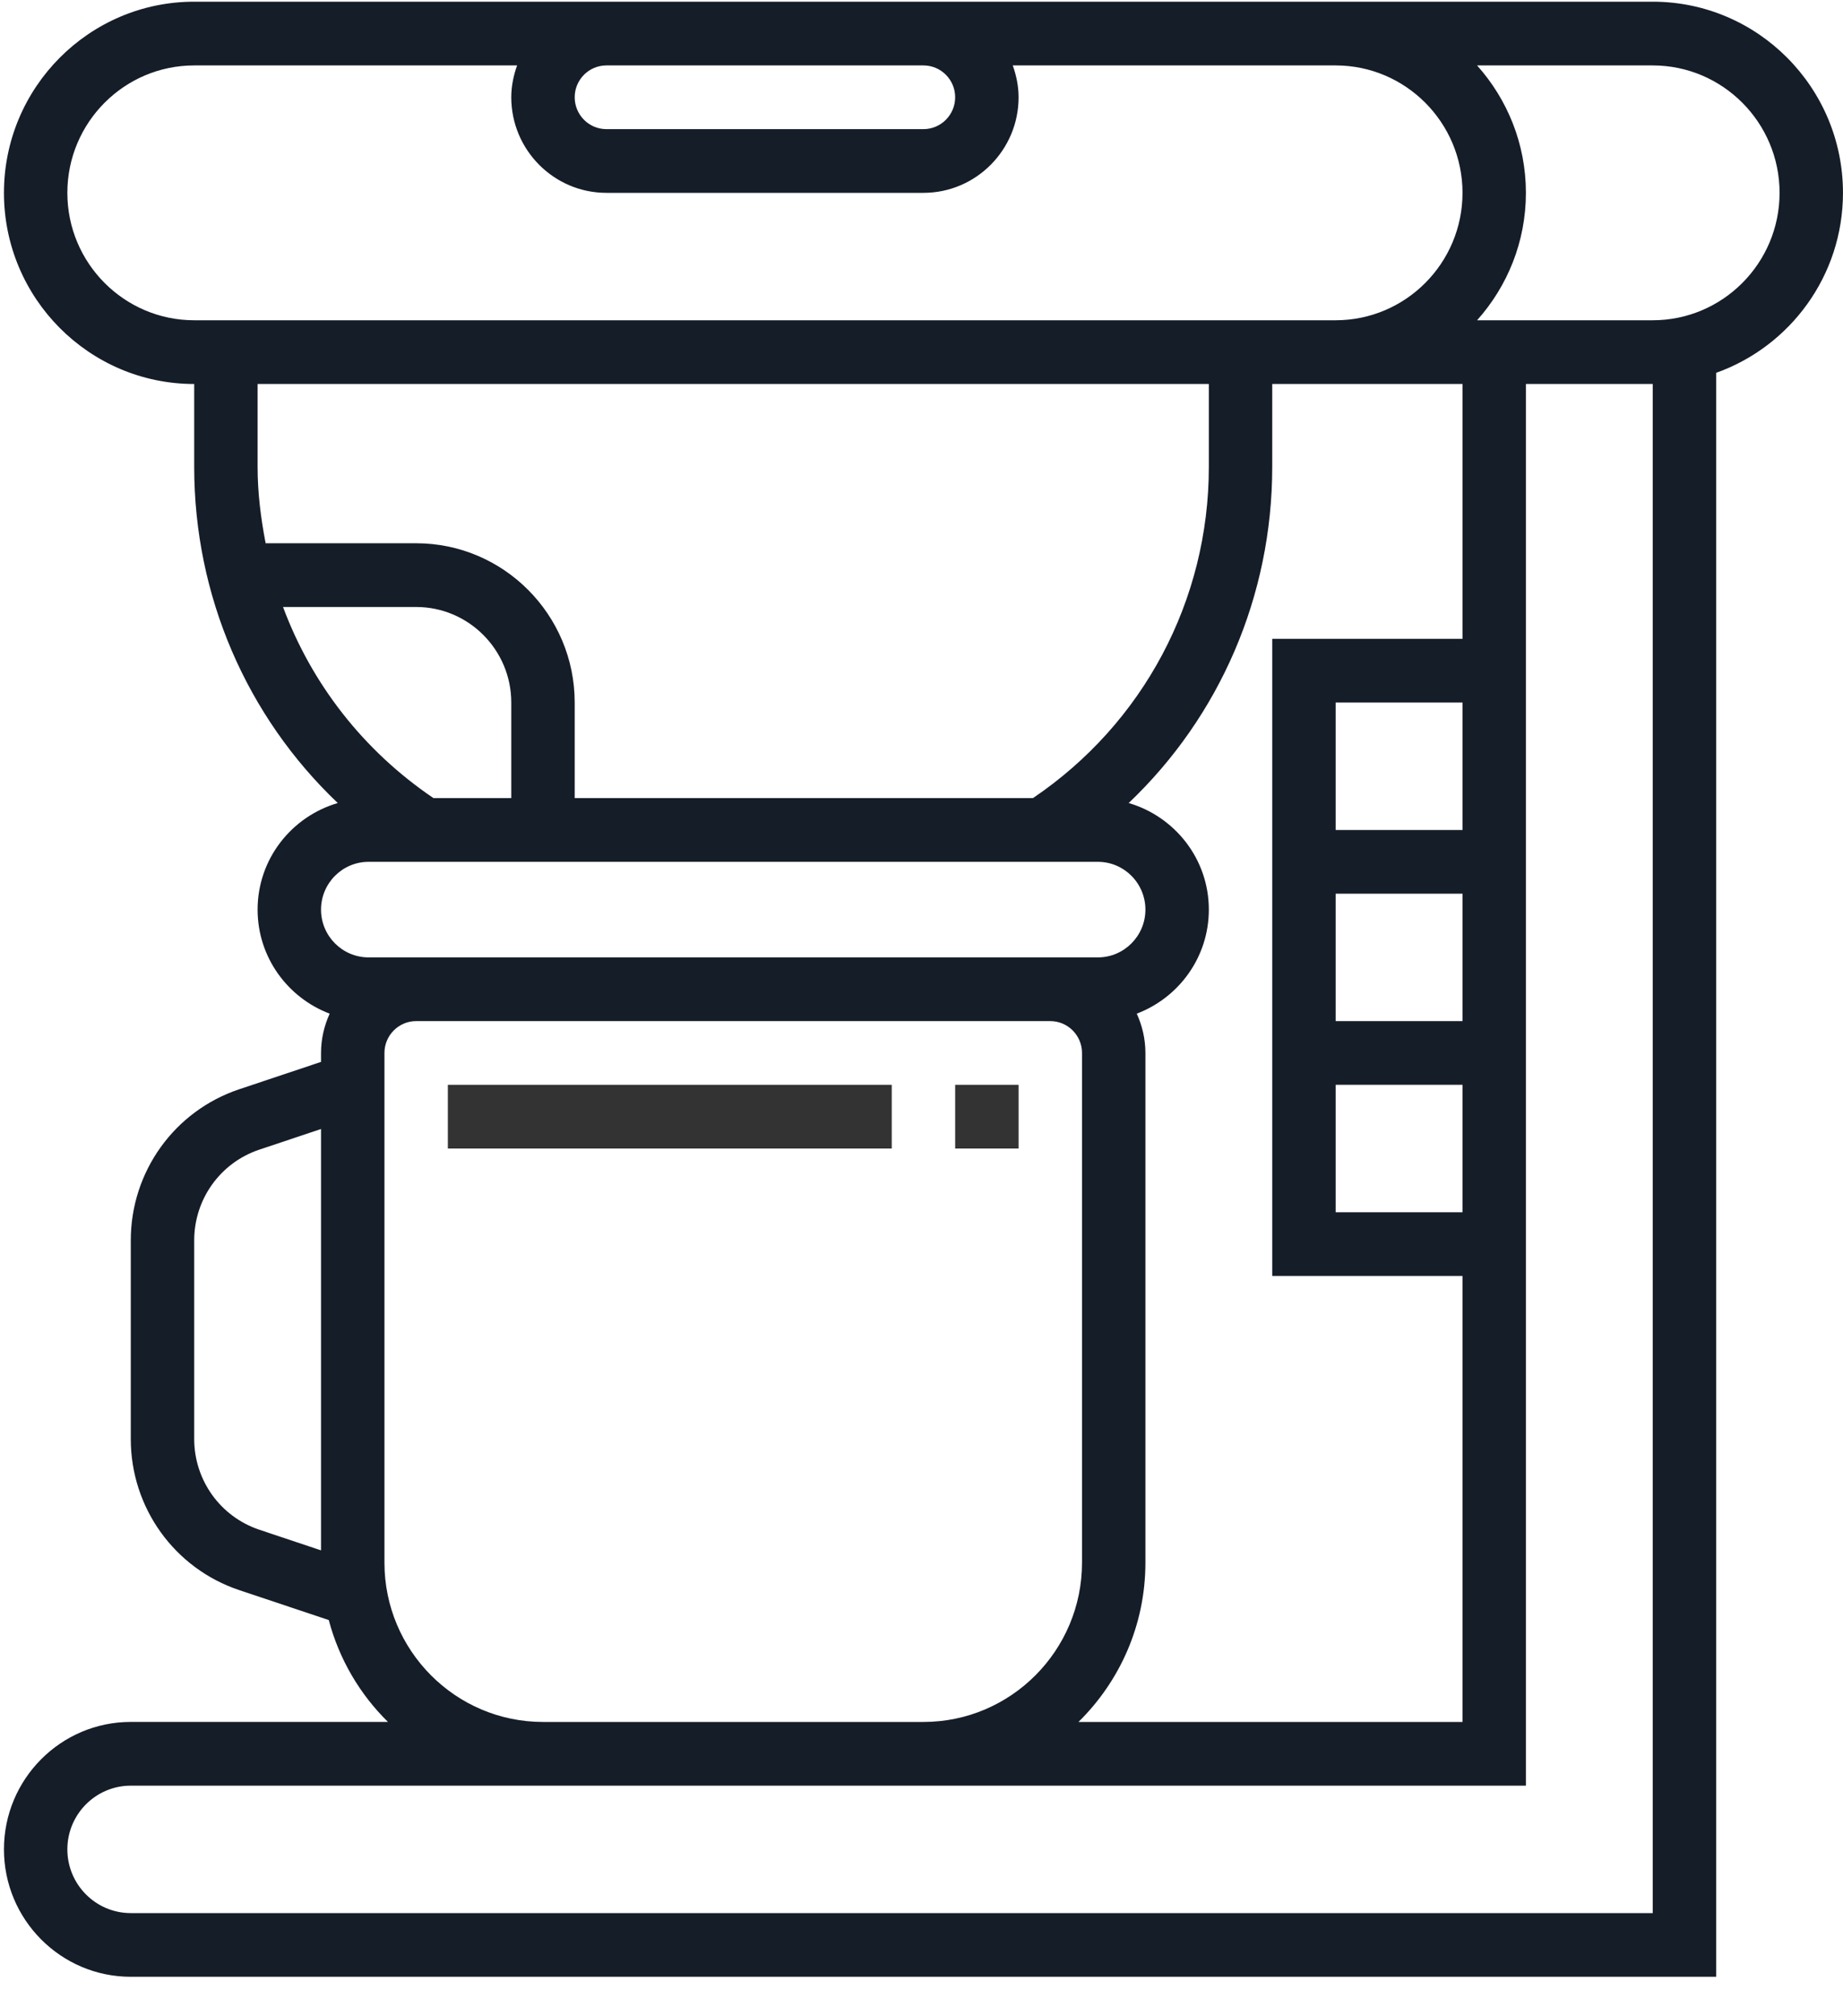 <svg width="75" height="82" viewBox="0 0 75 82" fill="none" xmlns="http://www.w3.org/2000/svg">
<path d="M9 18.143V18.9C9 24.686 12.003 30.075 16.972 33.204H42.028C46.997 30.075 50 24.686 50 18.9V18.143H9Z" />
<path fill-rule="evenodd" clip-rule="evenodd" d="M67.257 0.069C71.527 0.069 74.999 3.556 74.999 7.843C74.999 11.22 72.841 14.093 69.838 15.163V80.395H5.322C2.475 80.395 0.161 78.07 0.161 75.212C0.161 72.354 2.475 70.03 5.322 70.03H15.788C14.645 68.908 13.803 67.483 13.379 65.887L9.734 64.669C7.095 63.785 5.322 61.315 5.322 58.523V50.446C5.322 47.654 7.094 45.184 9.732 44.301L13.064 43.187V42.824C13.064 42.252 13.194 41.714 13.416 41.225C11.708 40.579 10.483 38.932 10.483 36.994C10.483 34.932 11.868 33.208 13.745 32.659C10.039 29.137 7.903 24.235 7.903 18.989V15.617C3.633 15.617 0.161 12.13 0.161 7.843C0.161 3.556 3.633 0.069 7.903 0.069H24.677H37.58H54.354H67.257ZM38.87 3.956C38.87 3.242 38.291 2.661 37.58 2.661H24.677C23.966 2.661 23.387 3.242 23.387 3.956C23.387 4.67 23.966 5.252 24.677 5.252H37.58C38.291 5.252 38.87 4.67 38.87 3.956ZM2.741 7.843C2.741 4.985 5.056 2.661 7.903 2.661H21.043C20.899 3.067 20.806 3.5 20.806 3.956C20.806 6.099 22.543 7.843 24.677 7.843H37.58C39.714 7.843 41.451 6.099 41.451 3.956C41.451 3.5 41.358 3.067 41.214 2.661H54.354C57.201 2.661 59.516 4.985 59.516 7.843C59.516 10.701 57.201 13.025 54.354 13.025H7.903C5.056 13.025 2.741 10.701 2.741 7.843ZM54.354 33.755H59.516V28.572H54.354V33.755ZM54.354 44.119H59.516V49.302H54.354V44.119ZM54.354 41.528H59.516V36.346H54.354V41.528ZM51.773 25.981V33.755V44.119V51.893H59.516V70.031H43.888C45.566 68.383 46.612 66.09 46.612 63.553V42.824C46.612 42.252 46.482 41.714 46.26 41.225C47.968 40.577 49.193 38.932 49.193 36.994C49.193 34.934 47.808 33.209 45.931 32.659C49.637 29.136 51.773 24.233 51.773 18.989V15.617H54.354H59.516V25.981H51.773ZM49.193 18.989V15.617H10.483V18.989C10.483 20.047 10.615 21.08 10.81 22.094H16.935C20.492 22.094 23.387 25 23.387 28.572V32.459H42.035C46.517 29.431 49.193 24.429 49.193 18.989ZM11.518 24.686H16.935C19.069 24.686 20.806 26.43 20.806 28.572V32.459H17.641C14.793 30.534 12.681 27.814 11.518 24.686ZM44.677 35.05H14.999C13.932 35.05 13.064 35.922 13.064 36.994C13.064 38.065 13.932 38.937 14.999 38.937H44.677C45.744 38.937 46.612 38.065 46.612 36.994C46.612 35.922 45.744 35.05 44.677 35.05ZM7.903 58.523V50.446C7.903 48.771 8.966 47.288 10.549 46.757L13.064 45.916V63.053L10.549 62.212C8.966 61.68 7.903 60.198 7.903 58.523ZM15.645 42.824V63.553C15.645 67.125 18.539 70.031 22.096 70.031H37.58C41.137 70.031 44.032 67.125 44.032 63.553V42.824C44.032 42.109 43.452 41.528 42.741 41.528H16.935C16.224 41.528 15.645 42.109 15.645 42.824ZM67.257 77.805H5.322C3.899 77.805 2.741 76.643 2.741 75.214C2.741 73.784 3.899 72.622 5.322 72.622H22.096H37.58H62.096V51.893V44.119V33.755V25.981V15.617H67.257V77.805ZM60.109 13.025H67.257C70.104 13.025 72.419 10.701 72.419 7.843C72.419 4.985 70.104 2.661 67.257 2.661H60.109C61.34 4.038 62.096 5.85 62.096 7.843C62.096 9.836 61.34 11.648 60.109 13.025Z" fill="#151D28"/>
<rect x="38.87" y="44.119" width="2.581" height="2.591" fill="#333333"/>
<rect x="18.225" y="44.119" width="18.064" height="2.591" fill="#333333"/>
</svg>
